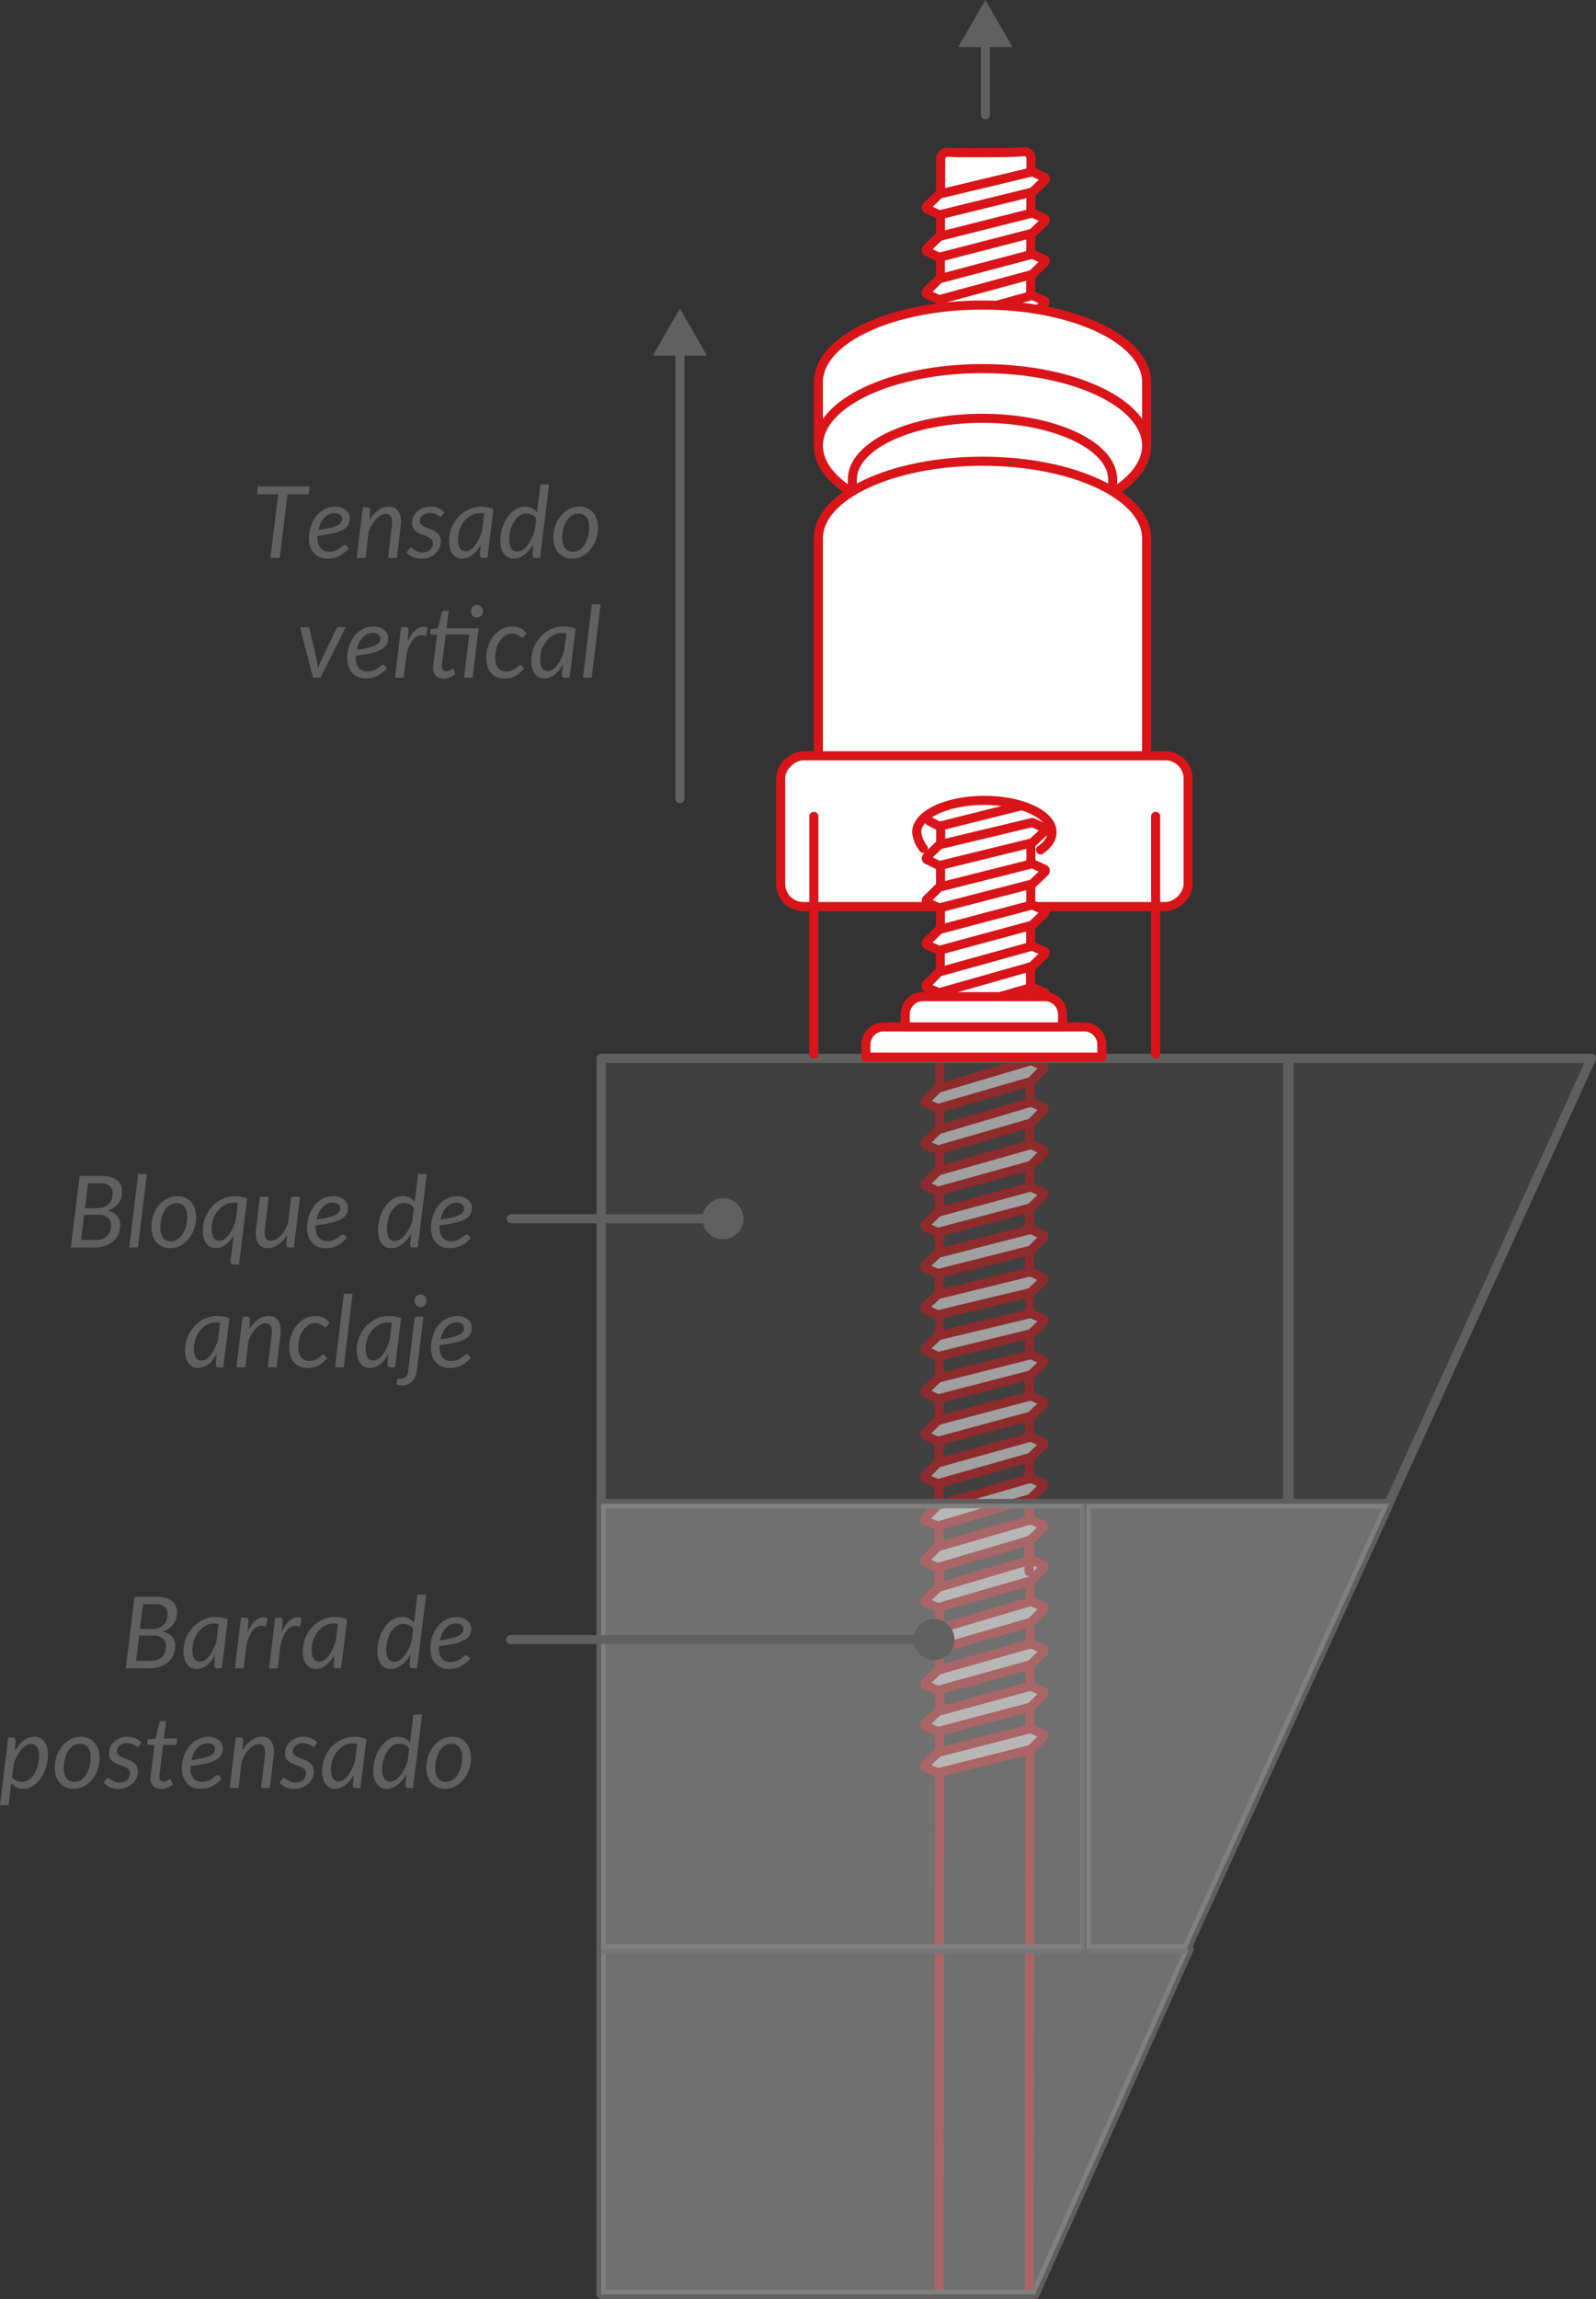 <svg xmlns="http://www.w3.org/2000/svg" viewBox="0 0 527.698 759.916"><rect x="0" y="0" width="527.698" height="759.916" fill="#333333" stroke="none"/><defs><style>.a,.d{fill:#606060;}.a,.e,.g{stroke:#606060;}.a,.c,.e,.f,.g{stroke-linecap:round;stroke-linejoin:round;stroke-width:3px;}.a,.g{opacity:0.3;}.b{opacity:0.5;}.c,.g{fill:#fff;}.c,.f{stroke:#d91519;}.e,.f{fill:none;}</style></defs><title>tensado1</title><rect class="a" x="198.759" y="349.816" width="227.439" height="147.19"/><g class="b"><line class="c" x1="340.569" y1="511.457" x2="340.339" y2="758.416"/><line class="c" x1="310.489" y1="758.416" x2="310.718" y2="514.323"/><path class="c" d="M310.649,538.352l30.357-8.996a.552.552,0,0,1,.376.011l3.86,1.672c.35.152.348.675-.002,1.033l-3.873,3.939a.885.885,0,0,1-.376.231l-30.354,8.806a.566.566,0,0,1-.378-.01l-3.861-1.62c-.349-.145-.345-.65.007-.998l3.872-3.839A.904.904,0,0,1,310.649,538.352Z" transform="translate(-0.28)"/><path class="c" d="M310.649,524.631l30.357-8.996a.552.552,0,0,1,.376.011l3.86,1.672c.35.152.348.675-.002,1.033L341.366,522.29a.885.885,0,0,1-.376.231l-30.354,8.806a.566.566,0,0,1-.378-.01l-3.861-1.62c-.349-.145-.345-.65.007-.998l3.872-3.839A.904.904,0,0,1,310.649,524.631Z" transform="translate(-0.28)"/><path class="c" d="M310.616,551.979l30.357-8.61a.552.552,0,0,1,.376.015l3.86,1.721c.35.157.348.68-.002,1.033l-3.873,3.89a.869.869,0,0,1-.376.226l-30.354,8.42a.567.567,0,0,1-.378-.015l-3.861-1.669c-.349-.15-.345-.654.007-.998l3.871-3.79A.889.889,0,0,1,310.616,551.979Z" transform="translate(-0.28)"/><path class="c" d="M310.584,565.604l30.357-8.224a.554.554,0,0,1,.376.02l3.86,1.77c.35.161.348.684-.002,1.033l-3.873,3.84a.855.855,0,0,1-.376.222l-30.354,8.034a.568.568,0,0,1-.378-.02l-3.861-1.718c-.349-.154-.345-.659.007-.998l3.871-3.74A.876.876,0,0,1,310.584,565.604Z" transform="translate(-0.28)"/><path class="c" d="M310.551,579.229l30.357-7.838a.555.555,0,0,1,.376.025l3.86,1.819c.35.166.348.689-.002,1.033l-3.873,3.791a.842.842,0,0,1-.376.217l-30.354,7.648a.569.569,0,0,1-.378-.025l-3.861-1.767c-.349-.159-.345-.663.007-.998l3.871-3.691A.862.862,0,0,1,310.551,579.229Z" transform="translate(-0.28)"/><line class="c" x1="310.381" y1="522.268" x2="310.61" y2="438.694"/><line class="c" x1="340.461" y1="432.457" x2="340.232" y2="519.402"/><path class="c" d="M340.861,495.373l-30.357,8.996a.552.552,0,0,1-.376-.011l-3.86-1.672c-.35-.152-.348-.675.002-1.033l3.873-3.939a.884.884,0,0,1,.376-.231l30.354-8.806a.566.566,0,0,1,.378.01l3.861,1.62c.349.145.345.65-.007.998l-3.871,3.839A.905.905,0,0,1,340.861,495.373Z" transform="translate(-0.28)"/><path class="c" d="M340.861,509.094l-30.357,8.996a.552.552,0,0,1-.376-.011l-3.86-1.672c-.35-.152-.348-.675.002-1.033l3.873-3.939a.884.884,0,0,1,.376-.231l30.354-8.806a.566.566,0,0,1,.378.01l3.861,1.62c.349.145.345.65-.007.998l-3.871,3.839A.904.904,0,0,1,340.861,509.094Z" transform="translate(-0.28)"/><path class="c" d="M340.894,481.747l-30.357,8.61a.552.552,0,0,1-.376-.015l-3.86-1.721c-.35-.157-.348-.68.002-1.033l3.873-3.89a.87.87,0,0,1,.376-.226l30.354-8.42a.567.567,0,0,1,.378.015l3.861,1.669c.349.15.345.654-.007.998l-3.871,3.79A.89.89,0,0,1,340.894,481.747Z" transform="translate(-0.28)"/><path class="c" d="M340.926,468.121l-30.357,8.224a.554.554,0,0,1-.376-.02l-3.86-1.77c-.35-.161-.348-.684.002-1.033l3.873-3.84a.855.855,0,0,1,.376-.222l30.354-8.034a.568.568,0,0,1,.378.02l3.861,1.718c.349.154.345.659-.007.998l-3.871,3.74A.877.877,0,0,1,340.926,468.121Z" transform="translate(-0.28)"/><path class="c" d="M340.959,454.497l-30.357,7.838a.555.555,0,0,1-.376-.025l-3.86-1.819c-.35-.166-.348-.689.002-1.033l3.873-3.791a.841.841,0,0,1,.376-.217l30.354-7.648a.569.569,0,0,1,.378.025l3.861,1.767c.349.159.345.663-.007.998l-3.871,3.691A.864.864,0,0,1,340.959,454.497Z" transform="translate(-0.28)"/><path class="c" d="M340.991,440.873l-30.357,7.452a.557.557,0,0,1-.376-.03l-3.86-1.868c-.35-.17-.348-.693.002-1.033l3.873-3.742a.827.827,0,0,1,.376-.212l30.354-7.262a.572.572,0,0,1,.378.029l3.861,1.816c.349.163.345.667-.007.998l-3.872,3.642A.848.848,0,0,1,340.991,440.873Z" transform="translate(-0.28)"/><line class="c" x1="340.569" y1="346.457" x2="340.339" y2="430.031"/><line class="c" x1="310.489" y1="436.268" x2="310.718" y2="349.323"/><path class="c" d="M310.649,373.353l30.357-8.996a.552.552,0,0,1,.376.011l3.86,1.672c.35.152.348.675-.002,1.033l-3.873,3.939a.885.885,0,0,1-.376.231l-30.354,8.806a.566.566,0,0,1-.378-.01l-3.861-1.62c-.349-.145-.345-.65.007-.998l3.872-3.839A.904.904,0,0,1,310.649,373.353Z" transform="translate(-0.28)"/><path class="c" d="M310.649,359.631l30.357-8.996a.552.552,0,0,1,.376.011l3.86,1.672c.35.152.348.675-.002,1.033L341.366,357.29a.885.885,0,0,1-.376.231l-30.354,8.806a.566.566,0,0,1-.378-.01l-3.861-1.62c-.349-.145-.345-.65.007-.998l3.872-3.839A.904.904,0,0,1,310.649,359.631Z" transform="translate(-0.28)"/><path class="c" d="M310.616,386.979l30.357-8.61a.552.552,0,0,1,.376.015l3.86,1.721c.35.157.348.68-.002,1.033l-3.873,3.89a.869.869,0,0,1-.376.226l-30.354,8.42a.567.567,0,0,1-.378-.015l-3.861-1.669c-.349-.15-.345-.654.007-.998l3.871-3.79A.889.889,0,0,1,310.616,386.979Z" transform="translate(-0.28)"/><path class="c" d="M310.584,400.604l30.357-8.224a.554.554,0,0,1,.376.02l3.86,1.77c.35.161.348.684-.002,1.033l-3.873,3.84a.855.855,0,0,1-.376.222l-30.354,8.034a.568.568,0,0,1-.378-.02l-3.861-1.718c-.349-.154-.345-.659.007-.998l3.871-3.74A.876.876,0,0,1,310.584,400.604Z" transform="translate(-0.28)"/><path class="c" d="M310.551,414.229l30.357-7.838a.555.555,0,0,1,.376.025l3.86,1.819c.35.166.348.689-.002,1.033l-3.873,3.791a.842.842,0,0,1-.376.217l-30.354,7.648a.569.569,0,0,1-.378-.025l-3.861-1.767c-.349-.159-.345-.663.007-.998l3.871-3.691A.862.862,0,0,1,310.551,414.229Z" transform="translate(-0.28)"/><path class="c" d="M310.519,427.852l30.357-7.452a.557.557,0,0,1,.376.03l3.86,1.868c.35.17.348.693-.002,1.033l-3.873,3.742a.827.827,0,0,1-.376.212l-30.354,7.262a.572.572,0,0,1-.378-.03L306.266,432.7c-.349-.163-.345-.667.007-.998l3.871-3.642A.848.848,0,0,1,310.519,427.852Z" transform="translate(-0.28)"/></g><path class="d" d="M51.793,527.773a11.855,11.855,0,0,1,3.16.371,6.105,6.105,0,0,1,2.187,1.057,4.182,4.182,0,0,1,1.271,1.666,5.604,5.604,0,0,1,.412,2.187,6.595,6.595,0,0,1-.306,2.005,5.944,5.944,0,0,1-.907,1.773,6.322,6.322,0,0,1-1.518,1.436,7.917,7.917,0,0,1-2.137,1.007,5.876,5.876,0,0,1,3.192,1.666,4.401,4.401,0,0,1,1.064,3.053,7.493,7.493,0,0,1-.586,2.994,6.641,6.641,0,0,1-1.691,2.352,7.729,7.729,0,0,1-2.697,1.534,11.047,11.047,0,0,1-3.589.545H41.877l2.904-23.645Zm-1.897,21.202a7.01,7.01,0,0,0,2.311-.346,4.342,4.342,0,0,0,1.642-.99,4.127,4.127,0,0,0,.981-1.551,5.969,5.969,0,0,0,.33-2.047,3.178,3.178,0,0,0-1.048-2.499,4.691,4.691,0,0,0-3.192-.933H46.282l-1.023,8.365Zm-2.326-18.776-1.007,8.233H50.374a6.974,6.974,0,0,0,2.335-.354,4.652,4.652,0,0,0,1.667-.99,3.998,3.998,0,0,0,.998-1.526,5.616,5.616,0,0,0,.33-1.964,3.124,3.124,0,0,0-1.023-2.549,4.9,4.9,0,0,0-3.168-.85Z" transform="translate(-0.28)"/><path class="d" d="M71.428,547.012a14.297,14.297,0,0,1-1.279,1.914,8.855,8.855,0,0,1-1.452,1.46,6.33,6.33,0,0,1-1.616.933,4.822,4.822,0,0,1-1.758.33,4.097,4.097,0,0,1-1.798-.389,3.741,3.741,0,0,1-1.378-1.138,5.544,5.544,0,0,1-.883-1.849,9.172,9.172,0,0,1-.314-2.516,11.352,11.352,0,0,1,.371-2.897,11.78,11.78,0,0,1,2.697-4.966,11.069,11.069,0,0,1,2.137-1.815,10.136,10.136,0,0,1,2.533-1.188,9.471,9.471,0,0,1,2.838-.421,12.405,12.405,0,0,1,2.087.173,8.69,8.69,0,0,1,2.005.603l-1.996,16.17H72.103a.892.892,0,0,1-.783-.297,1.242,1.242,0,0,1-.206-.727ZM72.55,536.749a4.771,4.771,0,0,0-.718-.106q-.356-.025-.701-.025a5.766,5.766,0,0,0-1.914.322,6.768,6.768,0,0,0-1.732.899,7.689,7.689,0,0,0-1.469,1.377,9.021,9.021,0,0,0-1.131,1.758,9.953,9.953,0,0,0-.733,2.037,9.284,9.284,0,0,0-.265,2.22q0,3.977,2.541,3.977a2.881,2.881,0,0,0,1.584-.503A6.122,6.122,0,0,0,69.488,547.3a11.786,11.786,0,0,0,1.296-2.128,19.97,19.97,0,0,0,1.056-2.698Z" transform="translate(-0.28)"/><path class="d" d="M82.152,539.356a14.236,14.236,0,0,1,1.428-2.434,7.128,7.128,0,0,1,1.608-1.617,3.973,3.973,0,0,1,1.732-.709,3.367,3.367,0,0,1,1.815.272L88.208,537.69a3.374,3.374,0,0,0-3.786.627q-1.642,1.484-2.665,5.362l-.924,7.738H77.962l2.013-16.732h1.452a.883.883,0,0,1,1.007.99Z" transform="translate(-0.28)"/><path class="d" d="M93.438,539.356a14.229,14.229,0,0,1,1.428-2.434,7.132,7.132,0,0,1,1.608-1.617,3.974,3.974,0,0,1,1.732-.709,3.367,3.367,0,0,1,1.815.272l-.528,2.822a3.374,3.374,0,0,0-3.786.627q-1.642,1.484-2.665,5.362l-.924,7.738H89.247L91.26,534.686h1.452a.883.883,0,0,1,1.007.99Z" transform="translate(-0.28)"/><path class="d" d="M110.862,547.012a14.316,14.316,0,0,1-1.279,1.914,8.855,8.855,0,0,1-1.452,1.46,6.329,6.329,0,0,1-1.616.933,4.822,4.822,0,0,1-1.758.33,4.097,4.097,0,0,1-1.798-.389,3.74,3.74,0,0,1-1.378-1.138,5.544,5.544,0,0,1-.883-1.849,9.176,9.176,0,0,1-.313-2.516,11.352,11.352,0,0,1,.371-2.897,11.778,11.778,0,0,1,2.697-4.966,11.075,11.075,0,0,1,2.137-1.815,10.139,10.139,0,0,1,2.533-1.188,9.472,9.472,0,0,1,2.838-.421,12.405,12.405,0,0,1,2.087.173,8.688,8.688,0,0,1,2.005.603l-1.996,16.17h-1.518a.892.892,0,0,1-.783-.297,1.242,1.242,0,0,1-.206-.727Zm1.122-10.264a4.773,4.773,0,0,0-.718-.106q-.356-.025-.701-.025a5.765,5.765,0,0,0-1.914.322,6.769,6.769,0,0,0-1.732.899,7.688,7.688,0,0,0-1.469,1.377,9.026,9.026,0,0,0-1.131,1.758,9.964,9.964,0,0,0-.733,2.037,9.289,9.289,0,0,0-.265,2.22q0,3.977,2.541,3.977a2.881,2.881,0,0,0,1.584-.503,6.122,6.122,0,0,0,1.477-1.403,11.791,11.791,0,0,0,1.296-2.128,19.97,19.97,0,0,0,1.056-2.698Z" transform="translate(-0.28)"/><path class="d" d="M141.172,527.113l-2.987,24.305H136.65a.869.869,0,0,1-.775-.297,1.283,1.283,0,0,1-.198-.727l.313-3.514a13.196,13.196,0,0,1-1.369,1.963,10.209,10.209,0,0,1-1.56,1.502,6.765,6.765,0,0,1-1.699.965,4.97,4.97,0,0,1-1.79.339,3.95,3.95,0,0,1-3.333-1.56,7.376,7.376,0,0,1-1.188-4.529,13.264,13.264,0,0,1,.281-2.706,14.007,14.007,0,0,1,.8-2.591,12.772,12.772,0,0,1,1.254-2.302,9.537,9.537,0,0,1,1.642-1.84,7.564,7.564,0,0,1,1.955-1.221,5.576,5.576,0,0,1,2.203-.445,5.14,5.14,0,0,1,2.252.486,4.88,4.88,0,0,1,1.725,1.378l1.139-9.207Zm-4.257,11.236a3.398,3.398,0,0,0-1.51-1.245,4.773,4.773,0,0,0-1.791-.355,3.817,3.817,0,0,0-2.343.776,6.815,6.815,0,0,0-1.774,2.004,10.491,10.491,0,0,0-1.131,2.748,11.806,11.806,0,0,0-.396,2.986,5.314,5.314,0,0,0,.701,2.994,2.278,2.278,0,0,0,2.005,1.031,3.059,3.059,0,0,0,1.601-.494,6.628,6.628,0,0,0,1.559-1.378,12.122,12.122,0,0,0,1.403-2.088,16.595,16.595,0,0,0,1.13-2.64Z" transform="translate(-0.28)"/><path class="d" d="M155.725,548.332a14.701,14.701,0,0,1-1.65,1.494,10.069,10.069,0,0,1-1.642,1.031,7.241,7.241,0,0,1-1.749.602,9.682,9.682,0,0,1-1.972.19,6.602,6.602,0,0,1-2.574-.478,5.334,5.334,0,0,1-1.93-1.361,6.126,6.126,0,0,1-1.222-2.137,8.631,8.631,0,0,1-.429-2.806,12.277,12.277,0,0,1,.273-2.565,11.982,11.982,0,0,1,.792-2.434,10.999,10.999,0,0,1,1.27-2.146,8.532,8.532,0,0,1,1.716-1.707,8.06,8.06,0,0,1,2.129-1.131,7.438,7.438,0,0,1,2.499-.412,5.989,5.989,0,0,1,2.194.363,4.659,4.659,0,0,1,1.518.924,3.701,3.701,0,0,1,.883,1.237,3.281,3.281,0,0,1,.288,1.287,4.527,4.527,0,0,1-.445,2.005,4.162,4.162,0,0,1-1.633,1.649,12.186,12.186,0,0,1-3.268,1.279,36.072,36.072,0,0,1-5.346.874q0,.182-.009.354c-.005.116-.008.234-.008.355a5.162,5.162,0,0,0,.965,3.374,3.568,3.568,0,0,0,2.913,1.163,5.468,5.468,0,0,0,1.41-.165,5.903,5.903,0,0,0,1.105-.404,4.967,4.967,0,0,0,.858-.527q.37-.289.677-.528a6.735,6.735,0,0,1,.568-.404.987.987,0,0,1,.528-.165.737.737,0,0,1,.561.28Zm-4.653-11.748a4.288,4.288,0,0,0-1.914.43,5.092,5.092,0,0,0-1.551,1.18,7.216,7.216,0,0,0-1.155,1.766,10.561,10.561,0,0,0-.742,2.186,31.64,31.64,0,0,0,4.075-.718,10.111,10.111,0,0,0,2.36-.874,2.275,2.275,0,0,0,1.353-2.153,1.648,1.648,0,0,0-.553-1.204,2.295,2.295,0,0,0-.751-.438A3.211,3.211,0,0,0,151.071,536.583Z" transform="translate(-0.28)"/><path class="d" d="M5.164,578.84a13.5,13.5,0,0,1,1.37-1.972,9.827,9.827,0,0,1,1.567-1.51,6.904,6.904,0,0,1,1.708-.966,5.025,5.025,0,0,1,1.807-.338A3.933,3.933,0,0,1,14.94,575.606a7.403,7.403,0,0,1,1.18,4.538,13.253,13.253,0,0,1-.28,2.705,13.828,13.828,0,0,1-.8,2.583,12.811,12.811,0,0,1-1.254,2.293,9.87,9.87,0,0,1-1.634,1.849,7.264,7.264,0,0,1-1.955,1.228,5.636,5.636,0,0,1-2.211.446,5.091,5.091,0,0,1-2.244-.487,4.88,4.88,0,0,1-1.716-1.378l-.892,7.293H.28l2.723-22.391H4.455a.875.875,0,0,1,.99.99Zm-.891,8.514A3.554,3.554,0,0,0,5.775,588.6a4.526,4.526,0,0,0,1.781.371,3.697,3.697,0,0,0,1.617-.363,5.087,5.087,0,0,0,1.386-.981,7.187,7.187,0,0,0,1.122-1.452,10.156,10.156,0,0,0,.834-1.782,12.367,12.367,0,0,0,.52-1.963,11.363,11.363,0,0,0,.182-2.005,5.229,5.229,0,0,0-.71-2.986,2.289,2.289,0,0,0-1.996-1.023,3.088,3.088,0,0,0-1.601.486,6.539,6.539,0,0,0-1.56,1.361,11.833,11.833,0,0,0-1.402,2.079,16.473,16.473,0,0,0-1.13,2.641Z" transform="translate(-0.28)"/><path class="d" d="M24.635,591.249a6.514,6.514,0,0,1-2.509-.471,5.507,5.507,0,0,1-1.963-1.361,6.268,6.268,0,0,1-1.287-2.178,8.651,8.651,0,0,1-.462-2.938,11.824,11.824,0,0,1,.66-3.977,10.607,10.607,0,0,1,1.815-3.259,8.71,8.71,0,0,1,2.715-2.202,7.184,7.184,0,0,1,3.357-.809,6.506,6.506,0,0,1,2.508.47,5.523,5.523,0,0,1,1.964,1.361,6.304,6.304,0,0,1,1.287,2.179,8.615,8.615,0,0,1,.462,2.92,11.789,11.789,0,0,1-.66,3.96,10.816,10.816,0,0,1-1.807,3.268A8.63,8.63,0,0,1,28,590.431,7.173,7.173,0,0,1,24.635,591.249Zm.28-2.294a3.832,3.832,0,0,0,2.187-.66,5.918,5.918,0,0,0,1.683-1.757,8.907,8.907,0,0,0,1.081-2.533,11.701,11.701,0,0,0,.379-3.003,5.546,5.546,0,0,0-.915-3.473,3.151,3.151,0,0,0-2.632-1.164,3.894,3.894,0,0,0-2.203.652,5.774,5.774,0,0,0-1.675,1.74,8.92,8.92,0,0,0-1.072,2.524,11.703,11.703,0,0,0-.38,3.003,5.655,5.655,0,0,0,.908,3.49A3.128,3.128,0,0,0,24.915,588.955Z" transform="translate(-0.28)"/><path class="d" d="M46.315,576.976a1.058,1.058,0,0,1-.264.288.572.572,0,0,1-.33.091.926.926,0,0,1-.504-.182c-.181-.121-.401-.256-.659-.404a5.434,5.434,0,0,0-.949-.412,4.265,4.265,0,0,0-1.353-.189,4.206,4.206,0,0,0-1.353.206,3.242,3.242,0,0,0-1.048.569,2.592,2.592,0,0,0-.677.85,2.31,2.31,0,0,0-.239,1.031,1.586,1.586,0,0,0,.512,1.237,4.707,4.707,0,0,0,1.287.801q.775.338,1.667.651a8.565,8.565,0,0,1,1.666.792,4.267,4.267,0,0,1,1.287,1.221,3.338,3.338,0,0,1,.512,1.931,5.562,5.562,0,0,1-1.758,4.067,6.415,6.415,0,0,1-2.046,1.278,7.157,7.157,0,0,1-2.681.479,6.659,6.659,0,0,1-2.83-.569,5.885,5.885,0,0,1-2.005-1.46l.727-1.122a1.238,1.238,0,0,1,.321-.33.804.804,0,0,1,.982.116c.176.153.397.327.66.52a4.07,4.07,0,0,0,2.524.751,4.095,4.095,0,0,0,1.461-.248,3.443,3.443,0,0,0,1.105-.66,2.788,2.788,0,0,0,.692-.965,2.942,2.942,0,0,0,.239-1.18,1.775,1.775,0,0,0-.512-1.337,4.19,4.19,0,0,0-1.286-.825q-.776-.33-1.667-.618a8.417,8.417,0,0,1-1.666-.743,4.048,4.048,0,0,1-1.287-1.18,3.279,3.279,0,0,1-.512-1.93,5.111,5.111,0,0,1,.421-2.038,5.269,5.269,0,0,1,1.213-1.741,5.912,5.912,0,0,1,1.922-1.212,6.784,6.784,0,0,1,2.549-.454,6.546,6.546,0,0,1,2.648.503,6.117,6.117,0,0,1,1.972,1.361Z" transform="translate(-0.28)"/><path class="d" d="M50.06,587.866V587.61c0-.104.008-.256.025-.454s.044-.456.082-.775.091-.736.157-1.254l1.022-8.365H49.482a.471.471,0,0,1-.371-.157.614.614,0,0,1-.107-.486l.132-1.172,2.574-.347,1.254-5.164a.928.928,0,0,1,.256-.404.627.627,0,0,1,.438-.156h1.534l-.709,5.758h4.389l-.247,2.129H54.218l-1.006,8.217q-.083.677-.132,1.089t-.075.66c-.016.165-.027.28-.032.347s-.009.115-.009.148a1.718,1.718,0,0,0,.397,1.246,1.409,1.409,0,0,0,1.056.404,2.149,2.149,0,0,0,.768-.124,3.773,3.773,0,0,0,.569-.272,4.721,4.721,0,0,0,.412-.273.506.506,0,0,1,.28-.123.325.325,0,0,1,.223.065.618.618,0,0,1,.141.215l.627,1.402a6.178,6.178,0,0,1-1.84,1.113,5.636,5.636,0,0,1-2.07.404,3.493,3.493,0,0,1-2.517-.874A3.448,3.448,0,0,1,50.06,587.866Z" transform="translate(-0.28)"/><path class="d" d="M73.589,587.931a14.727,14.727,0,0,1-1.65,1.494,10.071,10.071,0,0,1-1.642,1.031,7.238,7.238,0,0,1-1.749.602,9.675,9.675,0,0,1-1.972.19,6.601,6.601,0,0,1-2.574-.478,5.333,5.333,0,0,1-1.93-1.361,6.123,6.123,0,0,1-1.222-2.137,8.631,8.631,0,0,1-.429-2.806,12.284,12.284,0,0,1,.272-2.565,11.989,11.989,0,0,1,.792-2.434,11.004,11.004,0,0,1,1.27-2.146,8.532,8.532,0,0,1,1.716-1.707,8.059,8.059,0,0,1,2.129-1.131,7.438,7.438,0,0,1,2.499-.412,5.987,5.987,0,0,1,2.194.363,4.658,4.658,0,0,1,1.519.924,3.701,3.701,0,0,1,.883,1.237,3.281,3.281,0,0,1,.288,1.287,4.528,4.528,0,0,1-.445,2.005,4.163,4.163,0,0,1-1.633,1.649,12.187,12.187,0,0,1-3.268,1.279,36.074,36.074,0,0,1-5.346.874q0,.182-.009.354c-.005.116-.008.234-.008.355a5.162,5.162,0,0,0,.965,3.374,3.568,3.568,0,0,0,2.913,1.163,5.469,5.469,0,0,0,1.41-.165,5.909,5.909,0,0,0,1.105-.404,4.969,4.969,0,0,0,.858-.527q.371-.289.677-.528a6.751,6.751,0,0,1,.568-.404.987.987,0,0,1,.528-.165.737.737,0,0,1,.561.28Zm-4.653-11.748a4.288,4.288,0,0,0-1.914.43,5.092,5.092,0,0,0-1.551,1.18,7.219,7.219,0,0,0-1.155,1.766,10.566,10.566,0,0,0-.742,2.186,31.648,31.648,0,0,0,4.075-.718,10.117,10.117,0,0,0,2.36-.874,2.275,2.275,0,0,0,1.353-2.153,1.647,1.647,0,0,0-.553-1.204,2.298,2.298,0,0,0-.751-.438A3.21,3.21,0,0,0,68.936,576.183Z" transform="translate(-0.28)"/><path class="d" d="M80.436,578.527a10.417,10.417,0,0,1,3.02-3.342,6.144,6.144,0,0,1,3.465-1.13,3.934,3.934,0,0,1,1.857.421,3.367,3.367,0,0,1,1.304,1.23,5.227,5.227,0,0,1,.684,1.987,9.907,9.907,0,0,1,0,2.682l-1.254,10.643h-2.92l1.254-10.643a5.401,5.401,0,0,0-.248-2.929,1.794,1.794,0,0,0-1.766-.948,3.441,3.441,0,0,0-1.608.429,6.177,6.177,0,0,0-1.576,1.221,10.144,10.144,0,0,0-1.41,1.906,13.405,13.405,0,0,0-1.114,2.482l-.957,8.482H76.228l2.013-16.732h1.452a.875.875,0,0,1,.99.99Z" transform="translate(-0.28)"/><path class="d" d="M104.493,576.976a1.056,1.056,0,0,1-.264.288.572.572,0,0,1-.33.091.926.926,0,0,1-.504-.182c-.181-.121-.401-.256-.659-.404a5.434,5.434,0,0,0-.949-.412,4.264,4.264,0,0,0-1.353-.189,4.206,4.206,0,0,0-1.353.206,3.242,3.242,0,0,0-1.048.569,2.592,2.592,0,0,0-.677.85,2.311,2.311,0,0,0-.239,1.031,1.586,1.586,0,0,0,.512,1.237,4.707,4.707,0,0,0,1.287.801q.775.338,1.667.651a8.562,8.562,0,0,1,1.666.792,4.267,4.267,0,0,1,1.287,1.221,3.337,3.337,0,0,1,.512,1.931,5.562,5.562,0,0,1-1.758,4.067,6.415,6.415,0,0,1-2.046,1.278,7.157,7.157,0,0,1-2.681.479,6.659,6.659,0,0,1-2.83-.569,5.886,5.886,0,0,1-2.005-1.46l.727-1.122a1.235,1.235,0,0,1,.321-.33.804.804,0,0,1,.981.116c.176.153.397.327.66.52a4.07,4.07,0,0,0,2.524.751,4.094,4.094,0,0,0,1.461-.248,3.442,3.442,0,0,0,1.105-.66,2.79,2.79,0,0,0,.692-.965,2.942,2.942,0,0,0,.239-1.18,1.775,1.775,0,0,0-.512-1.337,4.189,4.189,0,0,0-1.286-.825q-.776-.33-1.667-.618a8.416,8.416,0,0,1-1.666-.743,4.047,4.047,0,0,1-1.287-1.18,3.279,3.279,0,0,1-.512-1.93,5.111,5.111,0,0,1,.421-2.038,5.269,5.269,0,0,1,1.213-1.741,5.913,5.913,0,0,1,1.922-1.212,6.784,6.784,0,0,1,2.549-.454,6.547,6.547,0,0,1,2.648.503,6.12,6.12,0,0,1,1.972,1.361Z" transform="translate(-0.28)"/><path class="d" d="M117.247,586.612a14.316,14.316,0,0,1-1.279,1.914,8.859,8.859,0,0,1-1.452,1.46,6.329,6.329,0,0,1-1.616.933,4.824,4.824,0,0,1-1.758.33,4.095,4.095,0,0,1-1.798-.389,3.74,3.74,0,0,1-1.378-1.138,5.543,5.543,0,0,1-.883-1.849,9.172,9.172,0,0,1-.314-2.516,11.357,11.357,0,0,1,.371-2.897,11.78,11.78,0,0,1,2.697-4.966,11.075,11.075,0,0,1,2.137-1.815,10.141,10.141,0,0,1,2.533-1.188,9.472,9.472,0,0,1,2.838-.421,12.405,12.405,0,0,1,2.087.173,8.689,8.689,0,0,1,2.005.603l-1.996,16.17h-1.518a.892.892,0,0,1-.783-.297,1.242,1.242,0,0,1-.206-.727Zm1.122-10.264a4.782,4.782,0,0,0-.718-.106q-.356-.025-.701-.025a5.766,5.766,0,0,0-1.914.322,6.768,6.768,0,0,0-1.732.899,7.689,7.689,0,0,0-1.469,1.377,9.022,9.022,0,0,0-1.131,1.758,9.955,9.955,0,0,0-.733,2.037,9.284,9.284,0,0,0-.265,2.22q0,3.977,2.541,3.977a2.881,2.881,0,0,0,1.584-.503,6.124,6.124,0,0,0,1.476-1.403,11.786,11.786,0,0,0,1.296-2.128,19.97,19.97,0,0,0,1.056-2.698Z" transform="translate(-0.28)"/><path class="d" d="M139.836,566.712l-2.987,24.305h-1.534a.869.869,0,0,1-.775-.297,1.282,1.282,0,0,1-.198-.727l.314-3.514a13.204,13.204,0,0,1-1.369,1.963,10.208,10.208,0,0,1-1.56,1.502,6.767,6.767,0,0,1-1.699.965,4.968,4.968,0,0,1-1.79.339,3.95,3.95,0,0,1-3.333-1.56,7.376,7.376,0,0,1-1.188-4.529,13.265,13.265,0,0,1,.281-2.706,13.992,13.992,0,0,1,.8-2.591,12.766,12.766,0,0,1,1.254-2.302,9.536,9.536,0,0,1,1.642-1.84,7.562,7.562,0,0,1,1.955-1.221,5.576,5.576,0,0,1,2.203-.445,5.14,5.14,0,0,1,2.252.486,4.881,4.881,0,0,1,1.725,1.378l1.139-9.207Zm-4.257,11.236a3.398,3.398,0,0,0-1.51-1.245,4.772,4.772,0,0,0-1.791-.355,3.817,3.817,0,0,0-2.343.776,6.816,6.816,0,0,0-1.773,2.004,10.491,10.491,0,0,0-1.131,2.748,11.806,11.806,0,0,0-.396,2.986,5.314,5.314,0,0,0,.701,2.994,2.278,2.278,0,0,0,2.005,1.031,3.059,3.059,0,0,0,1.601-.494,6.628,6.628,0,0,0,1.559-1.378,12.122,12.122,0,0,0,1.403-2.088,16.604,16.604,0,0,0,1.13-2.64Z" transform="translate(-0.28)"/><path class="d" d="M147.458,591.249a6.515,6.515,0,0,1-2.509-.471,5.507,5.507,0,0,1-1.963-1.361,6.268,6.268,0,0,1-1.287-2.178,8.651,8.651,0,0,1-.462-2.938,11.822,11.822,0,0,1,.66-3.977,10.606,10.606,0,0,1,1.814-3.259,8.709,8.709,0,0,1,2.715-2.202,7.183,7.183,0,0,1,3.357-.809,6.506,6.506,0,0,1,2.508.47,5.522,5.522,0,0,1,1.964,1.361,6.304,6.304,0,0,1,1.287,2.179,8.615,8.615,0,0,1,.462,2.92,11.787,11.787,0,0,1-.66,3.96,10.818,10.818,0,0,1-1.807,3.268,8.63,8.63,0,0,1-2.715,2.219A7.172,7.172,0,0,1,147.458,591.249Zm.28-2.294a3.832,3.832,0,0,0,2.187-.66,5.918,5.918,0,0,0,1.683-1.757,8.907,8.907,0,0,0,1.081-2.533,11.706,11.706,0,0,0,.379-3.003,5.546,5.546,0,0,0-.915-3.473,3.151,3.151,0,0,0-2.632-1.164,3.894,3.894,0,0,0-2.203.652,5.773,5.773,0,0,0-1.675,1.74,8.92,8.92,0,0,0-1.072,2.524,11.707,11.707,0,0,0-.38,3.003,5.656,5.656,0,0,0,.908,3.49A3.128,3.128,0,0,0,147.738,588.955Z" transform="translate(-0.28)"/><path class="d" d="M102.323,163.364H95.36l-2.607,21.054H89.685l2.573-21.054H85.263l.297-2.591h17.077Z" transform="translate(-0.28)"/><path class="d" d="M115.589,181.332a14.718,14.718,0,0,1-1.65,1.494,10.078,10.078,0,0,1-1.642,1.031,7.243,7.243,0,0,1-1.749.602,9.682,9.682,0,0,1-1.972.19,6.601,6.601,0,0,1-2.574-.478,5.333,5.333,0,0,1-1.93-1.361,6.123,6.123,0,0,1-1.222-2.137,8.631,8.631,0,0,1-.429-2.806,12.284,12.284,0,0,1,.272-2.565,11.989,11.989,0,0,1,.792-2.434,11.004,11.004,0,0,1,1.27-2.146,8.532,8.532,0,0,1,1.716-1.707,8.059,8.059,0,0,1,2.129-1.131,7.438,7.438,0,0,1,2.499-.412,5.989,5.989,0,0,1,2.194.363,4.66,4.66,0,0,1,1.519.924,3.701,3.701,0,0,1,.883,1.237,3.281,3.281,0,0,1,.288,1.287,4.528,4.528,0,0,1-.445,2.005,4.163,4.163,0,0,1-1.633,1.649,12.187,12.187,0,0,1-3.268,1.279,36.074,36.074,0,0,1-5.346.874q0,.182-.009.354c-.005.116-.008.234-.008.355a5.162,5.162,0,0,0,.965,3.374,3.568,3.568,0,0,0,2.913,1.163,5.469,5.469,0,0,0,1.41-.165,5.902,5.902,0,0,0,1.105-.404,4.963,4.963,0,0,0,.858-.527q.371-.289.677-.528a6.751,6.751,0,0,1,.568-.404.987.987,0,0,1,.528-.165.737.737,0,0,1,.561.28Zm-4.653-11.748a4.288,4.288,0,0,0-1.914.43,5.092,5.092,0,0,0-1.551,1.18,7.217,7.217,0,0,0-1.155,1.766,10.567,10.567,0,0,0-.742,2.186,31.633,31.633,0,0,0,4.075-.718,10.112,10.112,0,0,0,2.36-.874,2.274,2.274,0,0,0,1.353-2.153,1.647,1.647,0,0,0-.553-1.204,2.296,2.296,0,0,0-.751-.438A3.21,3.21,0,0,0,110.936,169.583Z" transform="translate(-0.28)"/><path class="d" d="M122.436,171.927a10.419,10.419,0,0,1,3.02-3.342,6.145,6.145,0,0,1,3.465-1.13,3.934,3.934,0,0,1,1.857.421,3.367,3.367,0,0,1,1.304,1.23,5.227,5.227,0,0,1,.684,1.987,9.907,9.907,0,0,1,0,2.682l-1.254,10.643h-2.92l1.254-10.643a5.401,5.401,0,0,0-.248-2.929,1.794,1.794,0,0,0-1.766-.948,3.441,3.441,0,0,0-1.608.429,6.174,6.174,0,0,0-1.576,1.221,10.141,10.141,0,0,0-1.41,1.906,13.405,13.405,0,0,0-1.114,2.482l-.957,8.482h-2.937l2.013-16.732h1.452a.875.875,0,0,1,.99.99Z" transform="translate(-0.28)"/><path class="d" d="M146.493,170.376a1.056,1.056,0,0,1-.264.288.572.572,0,0,1-.33.091.926.926,0,0,1-.504-.182c-.181-.121-.401-.256-.659-.404a5.434,5.434,0,0,0-.949-.412,4.261,4.261,0,0,0-1.353-.189,4.206,4.206,0,0,0-1.353.206,3.242,3.242,0,0,0-1.048.569,2.591,2.591,0,0,0-.677.85,2.311,2.311,0,0,0-.239,1.031,1.586,1.586,0,0,0,.512,1.237,4.707,4.707,0,0,0,1.287.801q.775.338,1.667.651a8.562,8.562,0,0,1,1.666.792,4.267,4.267,0,0,1,1.287,1.221,3.337,3.337,0,0,1,.512,1.931,5.562,5.562,0,0,1-1.758,4.067,6.415,6.415,0,0,1-2.046,1.278,7.157,7.157,0,0,1-2.681.479,6.659,6.659,0,0,1-2.83-.569,5.886,5.886,0,0,1-2.005-1.46l.727-1.122a1.235,1.235,0,0,1,.321-.33.804.804,0,0,1,.981.116c.176.153.397.327.66.519a4.069,4.069,0,0,0,2.524.751,4.094,4.094,0,0,0,1.461-.248,3.442,3.442,0,0,0,1.105-.66,2.791,2.791,0,0,0,.692-.965,2.942,2.942,0,0,0,.239-1.18,1.775,1.775,0,0,0-.512-1.337,4.189,4.189,0,0,0-1.286-.825q-.776-.33-1.667-.618a8.416,8.416,0,0,1-1.666-.743,4.048,4.048,0,0,1-1.287-1.18,3.279,3.279,0,0,1-.512-1.93,5.111,5.111,0,0,1,.421-2.038,5.269,5.269,0,0,1,1.213-1.741,5.913,5.913,0,0,1,1.922-1.212,6.784,6.784,0,0,1,2.549-.454,6.547,6.547,0,0,1,2.648.503,6.12,6.12,0,0,1,1.972,1.361Z" transform="translate(-0.28)"/><path class="d" d="M159.247,180.012a14.316,14.316,0,0,1-1.279,1.914,8.859,8.859,0,0,1-1.452,1.46,6.329,6.329,0,0,1-1.616.933,4.822,4.822,0,0,1-1.758.33,4.096,4.096,0,0,1-1.798-.389,3.741,3.741,0,0,1-1.378-1.138,5.544,5.544,0,0,1-.883-1.849,9.172,9.172,0,0,1-.314-2.516,11.357,11.357,0,0,1,.371-2.897,11.78,11.78,0,0,1,2.697-4.966,11.075,11.075,0,0,1,2.137-1.815,10.138,10.138,0,0,1,2.533-1.188,9.472,9.472,0,0,1,2.838-.421,12.405,12.405,0,0,1,2.087.173,8.689,8.689,0,0,1,2.005.603l-1.996,16.17h-1.518a.892.892,0,0,1-.783-.297,1.242,1.242,0,0,1-.206-.727Zm1.122-10.264a4.77,4.77,0,0,0-.718-.106q-.356-.025-.701-.025a5.766,5.766,0,0,0-1.914.322,6.768,6.768,0,0,0-1.732.899,7.685,7.685,0,0,0-1.469,1.377,9.021,9.021,0,0,0-1.131,1.758,9.959,9.959,0,0,0-.733,2.037,9.284,9.284,0,0,0-.265,2.22q0,3.977,2.541,3.977a2.881,2.881,0,0,0,1.584-.503,6.124,6.124,0,0,0,1.476-1.403,11.786,11.786,0,0,0,1.296-2.128,19.97,19.97,0,0,0,1.056-2.698Z" transform="translate(-0.28)"/><path class="d" d="M181.836,160.113l-2.987,24.305h-1.534a.869.869,0,0,1-.775-.297,1.282,1.282,0,0,1-.198-.727l.314-3.514a13.204,13.204,0,0,1-1.369,1.963,10.213,10.213,0,0,1-1.56,1.502,6.767,6.767,0,0,1-1.699.965,4.971,4.971,0,0,1-1.79.339,3.95,3.95,0,0,1-3.333-1.56,7.376,7.376,0,0,1-1.188-4.529,13.264,13.264,0,0,1,.281-2.706,13.992,13.992,0,0,1,.8-2.591,12.766,12.766,0,0,1,1.254-2.302,9.533,9.533,0,0,1,1.642-1.84,7.562,7.562,0,0,1,1.955-1.221,5.576,5.576,0,0,1,2.203-.445,5.14,5.14,0,0,1,2.252.486,4.881,4.881,0,0,1,1.725,1.378l1.139-9.207Zm-4.257,11.236a3.398,3.398,0,0,0-1.51-1.245,4.772,4.772,0,0,0-1.791-.355,3.817,3.817,0,0,0-2.343.776,6.816,6.816,0,0,0-1.773,2.004,10.491,10.491,0,0,0-1.131,2.748,11.806,11.806,0,0,0-.396,2.986,5.314,5.314,0,0,0,.701,2.994,2.278,2.278,0,0,0,2.005,1.031,3.059,3.059,0,0,0,1.601-.494,6.628,6.628,0,0,0,1.559-1.378,12.122,12.122,0,0,0,1.403-2.088,16.604,16.604,0,0,0,1.13-2.64Z" transform="translate(-0.28)"/><path class="d" d="M189.458,184.649a6.515,6.515,0,0,1-2.509-.471,5.51,5.51,0,0,1-1.963-1.361,6.269,6.269,0,0,1-1.287-2.178,8.651,8.651,0,0,1-.462-2.938,11.822,11.822,0,0,1,.66-3.977,10.606,10.606,0,0,1,1.814-3.259,8.709,8.709,0,0,1,2.715-2.202,7.183,7.183,0,0,1,3.357-.809,6.506,6.506,0,0,1,2.508.47,5.522,5.522,0,0,1,1.964,1.361,6.303,6.303,0,0,1,1.287,2.179,8.615,8.615,0,0,1,.462,2.92,11.787,11.787,0,0,1-.66,3.96,10.819,10.819,0,0,1-1.807,3.268,8.629,8.629,0,0,1-2.715,2.219A7.171,7.171,0,0,1,189.458,184.649Zm.28-2.294a3.832,3.832,0,0,0,2.187-.66,5.918,5.918,0,0,0,1.683-1.757,8.908,8.908,0,0,0,1.081-2.533,11.706,11.706,0,0,0,.379-3.003,5.546,5.546,0,0,0-.915-3.473,3.151,3.151,0,0,0-2.632-1.164,3.894,3.894,0,0,0-2.203.652,5.773,5.773,0,0,0-1.675,1.74,8.92,8.92,0,0,0-1.072,2.524,11.707,11.707,0,0,0-.38,3.003,5.656,5.656,0,0,0,.908,3.49A3.128,3.128,0,0,0,189.738,182.355Z" transform="translate(-0.28)"/><path class="d" d="M114.615,207.302l-8.382,16.715H103.791l-4.322-16.715h2.376a.749.749,0,0,1,.527.182.878.878,0,0,1,.265.43l2.475,10.758q.1.627.165,1.237t.115,1.237q.182-.609.397-1.221t.495-1.254l5.164-10.758a1.21,1.21,0,0,1,.363-.438.854.854,0,0,1,.528-.174Z" transform="translate(-0.28)"/><path class="d" d="M128.244,220.931a14.717,14.717,0,0,1-1.65,1.494,10.067,10.067,0,0,1-1.642,1.031,7.235,7.235,0,0,1-1.749.602,9.674,9.674,0,0,1-1.972.19,6.602,6.602,0,0,1-2.574-.478,5.334,5.334,0,0,1-1.93-1.361,6.124,6.124,0,0,1-1.222-2.137,8.628,8.628,0,0,1-.429-2.806,12.284,12.284,0,0,1,.273-2.565,11.989,11.989,0,0,1,.792-2.434,10.999,10.999,0,0,1,1.27-2.146,8.535,8.535,0,0,1,1.716-1.707,8.062,8.062,0,0,1,2.129-1.131,7.438,7.438,0,0,1,2.499-.412,5.987,5.987,0,0,1,2.194.363,4.658,4.658,0,0,1,1.519.924,3.701,3.701,0,0,1,.883,1.237,3.283,3.283,0,0,1,.288,1.287,4.527,4.527,0,0,1-.445,2.005,4.162,4.162,0,0,1-1.633,1.649,12.186,12.186,0,0,1-3.268,1.279,36.069,36.069,0,0,1-5.346.874q0,.182-.009.354c-.005.116-.008.234-.008.355a5.162,5.162,0,0,0,.965,3.374,3.568,3.568,0,0,0,2.913,1.163,5.468,5.468,0,0,0,1.41-.165,5.907,5.907,0,0,0,1.105-.404,4.973,4.973,0,0,0,.858-.527q.371-.289.677-.528a6.735,6.735,0,0,1,.568-.404.987.987,0,0,1,.528-.165.737.737,0,0,1,.562.28Zm-4.653-11.748a4.287,4.287,0,0,0-1.914.43,5.091,5.091,0,0,0-1.551,1.18,7.216,7.216,0,0,0-1.155,1.766,10.56,10.56,0,0,0-.742,2.186,31.648,31.648,0,0,0,4.075-.718,10.119,10.119,0,0,0,2.36-.874,2.275,2.275,0,0,0,1.353-2.153,1.647,1.647,0,0,0-.553-1.204,2.298,2.298,0,0,0-.751-.438A3.21,3.21,0,0,0,123.591,209.183Z" transform="translate(-0.28)"/><path class="d" d="M135.074,211.956a14.223,14.223,0,0,1,1.428-2.434,7.128,7.128,0,0,1,1.608-1.617,3.973,3.973,0,0,1,1.732-.709,3.367,3.367,0,0,1,1.815.272L141.13,210.29a3.374,3.374,0,0,0-3.786.627q-1.642,1.484-2.665,5.362l-.924,7.738h-2.871l2.013-16.732h1.452a.883.883,0,0,1,1.007.99Z" transform="translate(-0.28)"/><path class="d" d="M158.29,209.728l-1.749,14.289h-2.854l1.766-14.289h-7.805l-1.022,8.25q-.084.677-.132,1.089c-.033.275-.059.495-.074.66s-.028.28-.033.347-.009.115-.009.148a1.723,1.723,0,0,0,.396,1.246,1.431,1.431,0,0,0,1.072.404,2.16,2.16,0,0,0,.759-.124,3.301,3.301,0,0,0,.569-.272q.239-.148.404-.273a.518.518,0,0,1,.297-.123.299.299,0,0,1,.206.065.807.807,0,0,1,.157.215l.61,1.402a5.965,5.965,0,0,1-1.823,1.113,5.636,5.636,0,0,1-2.07.404,3.521,3.521,0,0,1-2.524-.874,3.429,3.429,0,0,1-.957-2.541c0-.066.002-.151.008-.256s.017-.256.033-.454.041-.456.074-.775.082-.736.148-1.254l1.039-8.399h-1.815a.508.508,0,0,1-.397-.165.593.593,0,0,1-.115-.478l.132-1.122,2.541-.33,1.254-5.197a.936.936,0,0,1,.256-.404.629.629,0,0,1,.438-.156h1.551l-.709,5.774h10.626Zm1.7-7.673a1.878,1.878,0,0,1-.174.801,2.306,2.306,0,0,1-.462.66,2.155,2.155,0,0,1-.66.453,1.86,1.86,0,0,1-.767.165,1.771,1.771,0,0,1-.743-.165,1.991,1.991,0,0,1-.635-.453,2.331,2.331,0,0,1-.438-.66,1.947,1.947,0,0,1-.165-.801,1.999,1.999,0,0,1,.165-.808,2.222,2.222,0,0,1,1.089-1.131,1.71,1.71,0,0,1,.742-.173,1.861,1.861,0,0,1,.767.165,2.051,2.051,0,0,1,.651.453,2.326,2.326,0,0,1,.454.677A1.987,1.987,0,0,1,159.99,202.055Z" transform="translate(-0.28)"/><path class="d" d="M173.602,221.014a15.091,15.091,0,0,1-1.634,1.567,7.905,7.905,0,0,1-1.551.998,6.23,6.23,0,0,1-1.608.519,10.153,10.153,0,0,1-1.791.149,6.259,6.259,0,0,1-2.566-.495,5.074,5.074,0,0,1-1.864-1.395,6.144,6.144,0,0,1-1.139-2.161,9.429,9.429,0,0,1-.388-2.78,12.009,12.009,0,0,1,.635-3.895,10.946,10.946,0,0,1,1.774-3.3,8.817,8.817,0,0,1,2.714-2.294,7.086,7.086,0,0,1,3.44-.857,5.977,5.977,0,0,1,2.788.586,5.817,5.817,0,0,1,1.964,1.707l-.924,1.105a1.016,1.016,0,0,1-.256.215.619.619,0,0,1-.321.083.67.67,0,0,1-.454-.207,5.911,5.911,0,0,0-.586-.462,4.188,4.188,0,0,0-.899-.462,3.884,3.884,0,0,0-1.378-.206,4.021,4.021,0,0,0-2.144.619,6.043,6.043,0,0,0-1.766,1.69,8.633,8.633,0,0,0-1.196,2.541,11.017,11.017,0,0,0-.438,3.151,6.925,6.925,0,0,0,.232,1.857,3.965,3.965,0,0,0,.693,1.419,3.179,3.179,0,0,0,1.13.908,3.564,3.564,0,0,0,1.56.321,4.599,4.599,0,0,0,1.855-.33,6.212,6.212,0,0,0,1.263-.718,11.023,11.023,0,0,0,.866-.718,1.046,1.046,0,0,1,.701-.33.735.735,0,0,1,.561.281Z" transform="translate(-0.28)"/><path class="d" d="M186.406,219.612a14.316,14.316,0,0,1-1.279,1.914,8.859,8.859,0,0,1-1.452,1.46,6.329,6.329,0,0,1-1.616.933,4.824,4.824,0,0,1-1.758.33,4.096,4.096,0,0,1-1.798-.389,3.74,3.74,0,0,1-1.378-1.138,5.543,5.543,0,0,1-.883-1.849,9.172,9.172,0,0,1-.314-2.516,11.353,11.353,0,0,1,.371-2.897,11.78,11.78,0,0,1,2.697-4.966,11.072,11.072,0,0,1,2.137-1.815,10.14,10.14,0,0,1,2.533-1.188,9.472,9.472,0,0,1,2.838-.421,12.405,12.405,0,0,1,2.087.173,8.689,8.689,0,0,1,2.005.603l-1.996,16.17H187.082a.892.892,0,0,1-.783-.297,1.242,1.242,0,0,1-.206-.727Zm1.122-10.264a4.784,4.784,0,0,0-.718-.106q-.356-.025-.701-.025a5.766,5.766,0,0,0-1.914.322,6.768,6.768,0,0,0-1.732.899,7.692,7.692,0,0,0-1.469,1.377,9.022,9.022,0,0,0-1.131,1.758,9.955,9.955,0,0,0-.733,2.037,9.284,9.284,0,0,0-.265,2.22q0,3.977,2.541,3.977a2.881,2.881,0,0,0,1.584-.503,6.122,6.122,0,0,0,1.477-1.403,11.786,11.786,0,0,0,1.296-2.128,19.983,19.983,0,0,0,1.056-2.698Z" transform="translate(-0.28)"/><path class="d" d="M193.022,224.017l2.954-24.305h2.888l-2.954,24.305Z" transform="translate(-0.28)"/><line class="e" x1="224.809" y1="263.916" x2="224.809" y2="114.916"/><polygon class="d" points="233.784 117.542 224.81 102 215.834 117.542 233.784 117.542"/><line class="e" x1="325.809" y1="37.916" x2="325.809" y2="12.916"/><polygon class="d" points="334.784 15.542 325.81 0 316.834 15.542 334.784 15.542"/><rect class="e" x="198.759" y="349.816" width="227.439" height="147.19"/><polygon class="e" points="459.198 497.006 425.759 497.006 425.759 349.816 526.198 349.816 459.198 497.006"/><polygon class="a" points="459.198 497.006 425.759 497.006 425.759 349.816 526.198 349.816 459.198 497.006"/><polygon class="e" points="342.198 758.386 198.759 758.386 198.759 644.196 393.198 644.196 342.198 758.386"/><rect class="e" x="198.759" y="497.006" width="160.081" height="147.19"/><polygon class="e" points="392.309 644.196 359.117 644.196 359.117 497.006 459.309 497.006 392.309 644.196"/><path class="c" d="M311.086,138.318l.23-85.789a2.224,2.224,0,0,1,2.392-2.213c2.882.219,7.919.146,12.539.146,4.583,0,9.579-.03,12.472-.324a2.224,2.224,0,0,1,2.448,2.22l-.229,89.703" transform="translate(-0.28)"/><path class="c" d="M341.286,118.03l-30.357,8.996a.552.552,0,0,1-.376-.011l-3.86-1.672c-.35-.152-.348-.675.002-1.033l3.873-3.939a.884.884,0,0,1,.376-.231l30.354-8.806a.567.567,0,0,1,.378.01l3.861,1.62c.349.145.345.65-.007.998l-3.871,3.839A.905.905,0,0,1,341.286,118.03Z" transform="translate(-0.28)"/><path class="c" d="M341.286,131.751l-30.357,8.996a.552.552,0,0,1-.376-.011l-3.86-1.672c-.35-.152-.348-.675.002-1.033l3.873-3.939a.884.884,0,0,1,.376-.231l30.354-8.806a.567.567,0,0,1,.378.01l3.861,1.62c.349.145.345.65-.007.998l-3.871,3.839A.905.905,0,0,1,341.286,131.751Z" transform="translate(-0.28)"/><path class="c" d="M341.318,104.404l-30.357,8.61a.553.553,0,0,1-.376-.015l-3.86-1.721c-.35-.157-.348-.68.002-1.033l3.873-3.89a.87.87,0,0,1,.376-.226l30.354-8.42a.568.568,0,0,1,.378.015l3.861,1.669c.349.15.345.654-.007.998l-3.871,3.79A.891.891,0,0,1,341.318,104.404Z" transform="translate(-0.28)"/><path class="c" d="M341.351,90.779l-30.357,8.224a.554.554,0,0,1-.376-.02l-3.86-1.77c-.35-.161-.348-.684.002-1.033l3.873-3.841a.856.856,0,0,1,.376-.222l30.354-8.034a.568.568,0,0,1,.378.02l3.861,1.718c.349.154.345.659-.007.998l-3.872,3.74A.875.875,0,0,1,341.351,90.779Z" transform="translate(-0.28)"/><path class="c" d="M341.384,77.154l-30.357,7.838a.556.556,0,0,1-.376-.025l-3.86-1.819c-.35-.166-.348-.688.002-1.033l3.873-3.791a.842.842,0,0,1,.376-.217l30.354-7.648a.57.57,0,0,1,.378.025l3.861,1.767c.349.159.345.663-.007.998l-3.872,3.691A.862.862,0,0,1,341.384,77.154Z" transform="translate(-0.28)"/><path class="c" d="M341.416,63.531,311.059,70.983a.557.557,0,0,1-.376-.03l-3.86-1.868c-.35-.17-.348-.693.002-1.033l3.873-3.742a.829.829,0,0,1,.376-.212l30.354-7.262a.571.571,0,0,1,.378.03l3.861,1.816c.349.163.345.668-.007.998L341.79,63.322A.849.849,0,0,1,341.416,63.531Z" transform="translate(-0.28)"/><path class="c" d="M379.392,148.223V126.292c0-14.066-24.293-25.469-54.261-25.469s-54.261,11.403-54.261,25.469V148.223" transform="translate(-0.28)"/><ellipse class="c" cx="324.851" cy="147.301" rx="54.261" ry="25.469"/><path class="c" d="M368.166,177.88V158.459c0-11.156-19.267-20.2-43.034-20.2s-43.034,9.044-43.034,20.2V177.88" transform="translate(-0.28)"/><ellipse class="c" cx="324.851" cy="177.917" rx="54.261" ry="25.469"/><polyline class="c" points="379.112 177.439 379.112 274.734 270.59 274.734 270.59 177.439"/><rect class="c" x="300.84" y="207.376" width="49.83" height="134.716" rx="7.5" transform="translate(600.208 -51.021) rotate(90)"/><path class="c" d="M305.589,280.416a10.196,10.196,0,0,1-2.205-5.361c0-5.8,10.016-10.501,22.371-10.501s22.371,4.701,22.371,10.501c0,2.169-1.401,4.185-3.802,5.858" transform="translate(-0.28)"/><polyline class="c" points="340.885 272.187 340.656 348.131 310.805 349.416 311.035 273.416"/><path class="c" d="M341.286,333.102l-30.357,8.996a.552.552,0,0,1-.376-.011l-3.86-1.672c-.35-.152-.348-.675.002-1.033l3.873-3.939a.883.883,0,0,1,.376-.231l30.354-8.806a.567.567,0,0,1,.378.01l3.861,1.62c.349.145.345.65-.007.998l-3.871,3.839A.906.906,0,0,1,341.286,333.102Z" transform="translate(-0.28)"/><path class="c" d="M341.286,338.823l-30.357,7.996a.552.552,0,0,1-.376-.011l-3.86-1.672c-.35-.152-.348-.675.002-1.033l3.873-2.939a.885.885,0,0,1,.376-.231l30.354-.806a.567.567,0,0,1,.378.01l3.861,1.62c.349.145.345.65-.007.998l-3.871,3.839C341.551,346.704,341.42,338.783,341.286,338.823Z" transform="translate(-0.28)"/><path class="c" d="M341.318,319.476l-30.357,8.61a.553.553,0,0,1-.376-.015l-3.86-1.721c-.35-.157-.348-.68.002-1.033l3.873-3.89a.87.87,0,0,1,.376-.226l30.354-8.42a.568.568,0,0,1,.378.015l3.861,1.669c.349.15.345.654-.007.998l-3.871,3.79A.891.891,0,0,1,341.318,319.476Z" transform="translate(-0.28)"/><path class="c" d="M341.351,305.851l-30.357,8.224a.554.554,0,0,1-.376-.02l-3.86-1.77c-.35-.161-.348-.684.002-1.033l3.873-3.84a.856.856,0,0,1,.376-.222l30.354-8.034a.568.568,0,0,1,.378.02l3.861,1.718c.349.154.345.659-.007.998l-3.872,3.74A.875.875,0,0,1,341.351,305.851Z" transform="translate(-0.28)"/><path class="c" d="M341.384,292.226l-30.357,7.838a.556.556,0,0,1-.376-.025l-3.86-1.819c-.35-.166-.348-.688.002-1.033l3.873-3.791a.842.842,0,0,1,.376-.217l30.354-7.648a.57.57,0,0,1,.378.025l3.861,1.767c.349.159.345.663-.007.998l-3.872,3.691A.862.862,0,0,1,341.384,292.226Z" transform="translate(-0.28)"/><path class="c" d="M341.416,278.602l-30.357,7.452a.557.557,0,0,1-.376-.03l-3.86-1.868c-.35-.17-.348-.693.002-1.033l3.873-3.742a.83.83,0,0,1,.376-.212l30.354-7.262a.571.571,0,0,1,.378.03l3.861,1.816c.349.163.345.667-.007.998l-3.871,3.642A.849.849,0,0,1,341.416,278.602Z" transform="translate(-0.28)"/><path class="f" d="M337.589,266.416l-26.53,6.638a.557.557,0,0,1-.376-.03l-3.094-1.609" transform="translate(-0.28)"/><line class="c" x1="382.101" y1="269.819" x2="382.101" y2="348.416"/><line class="c" x1="269.096" y1="269.819" x2="269.096" y2="348.416"/><path class="c" d="M292.142,339.416h66.333a5.833,5.833,0,0,1,5.833,5.833v4.167a0,0,0,0,1,0,0h-78a0,0,0,0,1,0,0V345.25A5.833,5.833,0,0,1,292.142,339.416Z"/><path class="c" d="M305.142,329.416h40.333a5.833,5.833,0,0,1,5.833,5.833v4.167a0,0,0,0,1,0,0h-52a0,0,0,0,1,0,0V335.25A5.833,5.833,0,0,1,305.142,329.416Z"/><polygon class="g" points="342.198 758.386 198.759 758.386 198.759 644.196 393.198 644.196 342.198 758.386"/><rect class="g" x="198.759" y="497.006" width="160.081" height="147.19"/><polygon class="g" points="392.309 644.196 359.117 644.196 359.117 497.006 459.309 497.006 392.309 644.196"/><line class="e" x1="168.809" y1="541.917" x2="308.809" y2="541.917"/><circle class="d" cx="308.809" cy="541.917" r="6.768"/><path class="d" d="M33.616,388.675a11.862,11.862,0,0,1,3.16.371,6.1,6.1,0,0,1,2.186,1.057,4.176,4.176,0,0,1,1.272,1.666,5.622,5.622,0,0,1,.412,2.187,6.567,6.567,0,0,1-.307,2.005,5.967,5.967,0,0,1-.906,1.774,6.356,6.356,0,0,1-1.518,1.435,7.947,7.947,0,0,1-2.137,1.007,5.876,5.876,0,0,1,3.191,1.666,4.395,4.395,0,0,1,1.065,3.053,7.492,7.492,0,0,1-.586,2.994,6.628,6.628,0,0,1-1.691,2.352,7.708,7.708,0,0,1-2.697,1.534,11.039,11.039,0,0,1-3.588.545H23.7l2.904-23.645Zm-1.898,21.202a7.005,7.005,0,0,0,2.311-.346,4.351,4.351,0,0,0,1.643-.99,4.124,4.124,0,0,0,.98-1.551,5.945,5.945,0,0,0,.33-2.047,3.181,3.181,0,0,0-1.047-2.499,4.695,4.695,0,0,0-3.193-.933H28.105l-1.023,8.365Zm-2.326-18.776-1.006,8.233h3.811a6.978,6.978,0,0,0,2.336-.354,4.645,4.645,0,0,0,1.666-.99,3.997,3.997,0,0,0,.998-1.526,5.597,5.597,0,0,0,.33-1.964,3.124,3.124,0,0,0-1.024-2.549,4.9,4.9,0,0,0-3.168-.85Z" transform="translate(-0.28)"/><path class="d" d="M43.003,412.32l2.955-24.305h2.887L45.892,412.32Z" transform="translate(-0.28)"/><path class="d" d="M56.567,412.551a6.518,6.518,0,0,1-2.51-.471,5.527,5.527,0,0,1-1.963-1.361,6.283,6.283,0,0,1-1.287-2.178,8.651,8.651,0,0,1-.461-2.938,11.8,11.8,0,0,1,.66-3.977,10.608,10.608,0,0,1,1.815-3.259,8.688,8.688,0,0,1,2.715-2.202,7.184,7.184,0,0,1,3.357-.809,6.515,6.515,0,0,1,2.508.47,5.527,5.527,0,0,1,1.963,1.361,6.289,6.289,0,0,1,1.287,2.179,8.589,8.589,0,0,1,.463,2.92,11.787,11.787,0,0,1-.66,3.96,10.861,10.861,0,0,1-1.807,3.268,8.642,8.642,0,0,1-2.715,2.219A7.176,7.176,0,0,1,56.567,412.551Zm.279-2.294a3.838,3.838,0,0,0,2.188-.66,5.904,5.904,0,0,0,1.682-1.757,8.882,8.882,0,0,0,1.082-2.533,11.75,11.75,0,0,0,.379-3.003,5.539,5.539,0,0,0-.916-3.473,3.151,3.151,0,0,0-2.631-1.164,3.894,3.894,0,0,0-2.203.652,5.788,5.788,0,0,0-1.676,1.74,8.972,8.972,0,0,0-1.072,2.524,11.75,11.75,0,0,0-.379,3.003,5.655,5.655,0,0,0,.908,3.49A3.126,3.126,0,0,0,56.847,410.257Z" transform="translate(-0.28)"/><path class="d" d="M77.587,408.293a12.459,12.459,0,0,1-1.246,1.758,9.124,9.124,0,0,1-1.402,1.345,5.848,5.848,0,0,1-1.541.857,4.844,4.844,0,0,1-1.684.298,4.103,4.103,0,0,1-1.799-.389,3.815,3.815,0,0,1-1.387-1.138,5.461,5.461,0,0,1-.891-1.849,9.175,9.175,0,0,1-.312-2.516,11.307,11.307,0,0,1,.371-2.896A11.797,11.797,0,0,1,68.751,401.1a11.618,11.618,0,0,1,1.65-2.302,11.325,11.325,0,0,1,2.144-1.815,10.145,10.145,0,0,1,2.533-1.188,9.48,9.48,0,0,1,2.838-.421,12.28,12.28,0,0,1,2.08.173,8.738,8.738,0,0,1,1.996.603L79.304,417.979H77.456a1.037,1.037,0,0,1-.496-.106.808.808,0,0,1-.305-.281,1.014,1.014,0,0,1-.141-.404,1.67,1.67,0,0,1,0-.462ZM78.94,397.651a4.759,4.759,0,0,0-.717-.106c-.238-.017-.471-.025-.701-.025a5.821,5.821,0,0,0-1.932.322,6.807,6.807,0,0,0-1.732.899,7.693,7.693,0,0,0-1.469,1.377,9.068,9.068,0,0,0-1.131,1.758,10.011,10.011,0,0,0-.732,2.037,9.234,9.234,0,0,0-.266,2.22,5.509,5.509,0,0,0,.652,2.978,2.136,2.136,0,0,0,1.906.998,2.882,2.882,0,0,0,1.566-.495,5.97,5.97,0,0,0,1.469-1.378,11.723,11.723,0,0,0,1.287-2.096,19.777,19.777,0,0,0,1.057-2.647Z" transform="translate(-0.28)"/><path class="d" d="M99.468,395.605,97.454,412.32H96.001a.94.94,0,0,1-1.072-1.056l.248-3.053a10.212,10.212,0,0,1-2.979,3.242,6.099,6.099,0,0,1-3.406,1.098,3.985,3.985,0,0,1-1.865-.421,3.358,3.358,0,0,1-1.312-1.23,5.257,5.257,0,0,1-.684-1.98,9.626,9.626,0,0,1,.016-2.689L86.2,395.605h2.922l-1.254,10.626a5.466,5.466,0,0,0,.238,2.921,1.79,1.79,0,0,0,1.774.957,3.452,3.452,0,0,0,1.568-.412,6.032,6.032,0,0,0,1.551-1.172,10.082,10.082,0,0,0,1.395-1.84,12.97,12.97,0,0,0,1.113-2.4l1.039-8.68Z" transform="translate(-0.28)"/><path class="d" d="M114.976,409.234a14.708,14.708,0,0,1-1.65,1.494,10.11,10.11,0,0,1-1.641,1.031,7.245,7.245,0,0,1-1.75.602,9.665,9.665,0,0,1-1.971.191,6.604,6.604,0,0,1-2.574-.478,5.326,5.326,0,0,1-1.93-1.361,6.125,6.125,0,0,1-1.223-2.137,8.655,8.655,0,0,1-.428-2.806,12.277,12.277,0,0,1,.272-2.565,11.933,11.933,0,0,1,.793-2.434,10.998,10.998,0,0,1,1.27-2.146,8.51,8.51,0,0,1,1.717-1.707,8.028,8.028,0,0,1,2.129-1.131,7.431,7.431,0,0,1,2.498-.412,5.996,5.996,0,0,1,2.195.363,4.662,4.662,0,0,1,1.518.924,3.674,3.674,0,0,1,.883,1.237,3.266,3.266,0,0,1,.289,1.287,4.528,4.528,0,0,1-.445,2.005,4.168,4.168,0,0,1-1.633,1.649,12.209,12.209,0,0,1-3.268,1.279,36.108,36.108,0,0,1-5.346.874c0,.121-.004.239-.01.354-.004.116-.008.234-.008.355a5.168,5.168,0,0,0,.965,3.374,3.571,3.571,0,0,0,2.914,1.163,5.472,5.472,0,0,0,1.41-.165,5.938,5.938,0,0,0,1.105-.404,4.959,4.959,0,0,0,.857-.527c.248-.192.473-.369.678-.528a6.774,6.774,0,0,1,.568-.404.985.985,0,0,1,.527-.165.74.74,0,0,1,.562.28Zm-4.652-11.748a4.282,4.282,0,0,0-1.914.43,5.082,5.082,0,0,0-1.551,1.18,7.252,7.252,0,0,0-1.156,1.766,10.56,10.56,0,0,0-.742,2.186,31.652,31.652,0,0,0,4.076-.718,10.098,10.098,0,0,0,2.359-.874,2.273,2.273,0,0,0,1.353-2.153,1.657,1.657,0,0,0-.553-1.204,2.3,2.3,0,0,0-.752-.438A3.202,3.202,0,0,0,110.323,397.486Z" transform="translate(-0.28)"/><path class="d" d="M141.392,388.015,138.405,412.32H136.87a.87.87,0,0,1-.775-.297,1.29,1.29,0,0,1-.197-.727l.312-3.514a13.13,13.13,0,0,1-1.369,1.963,10.159,10.159,0,0,1-1.559,1.502,6.785,6.785,0,0,1-1.699.965,4.973,4.973,0,0,1-1.791.339,3.947,3.947,0,0,1-3.332-1.56,7.369,7.369,0,0,1-1.19-4.529,13.265,13.265,0,0,1,.281-2.706,14.004,14.004,0,0,1,.801-2.591,12.645,12.645,0,0,1,1.254-2.302,9.53,9.53,0,0,1,1.641-1.84,7.579,7.579,0,0,1,1.955-1.221,5.58,5.58,0,0,1,2.203-.445,5.137,5.137,0,0,1,2.252.486,4.87,4.87,0,0,1,1.725,1.378l1.139-9.207Zm-4.256,11.236a3.404,3.404,0,0,0-1.51-1.245,4.776,4.776,0,0,0-1.791-.355,3.82,3.82,0,0,0-2.344.776,6.828,6.828,0,0,0-1.773,2.004,10.522,10.522,0,0,0-1.131,2.748,11.804,11.804,0,0,0-.395,2.986,5.306,5.306,0,0,0,.701,2.994,2.275,2.275,0,0,0,2.004,1.031,3.062,3.062,0,0,0,1.601-.494,6.65,6.65,0,0,0,1.559-1.378,12.179,12.179,0,0,0,1.402-2.088,16.694,16.694,0,0,0,1.131-2.64Z" transform="translate(-0.28)"/><path class="d" d="M155.944,409.234a14.7,14.7,0,0,1-1.65,1.494,10.105,10.105,0,0,1-1.641,1.031,7.244,7.244,0,0,1-1.75.602,9.665,9.665,0,0,1-1.971.191,6.604,6.604,0,0,1-2.574-.478,5.327,5.327,0,0,1-1.93-1.361,6.125,6.125,0,0,1-1.223-2.137,8.655,8.655,0,0,1-.428-2.806,12.283,12.283,0,0,1,.272-2.565,11.927,11.927,0,0,1,.793-2.434,10.998,10.998,0,0,1,1.27-2.146,8.513,8.513,0,0,1,1.717-1.707,8.031,8.031,0,0,1,2.129-1.131,7.432,7.432,0,0,1,2.498-.412,5.996,5.996,0,0,1,2.195.363,4.662,4.662,0,0,1,1.518.924,3.674,3.674,0,0,1,.883,1.237,3.267,3.267,0,0,1,.289,1.287,4.527,4.527,0,0,1-.445,2.005,4.168,4.168,0,0,1-1.633,1.649,12.21,12.21,0,0,1-3.268,1.279,36.106,36.106,0,0,1-5.346.874c0,.121-.004.239-.01.354-.004.116-.008.234-.008.355a5.168,5.168,0,0,0,.965,3.374,3.571,3.571,0,0,0,2.914,1.163,5.473,5.473,0,0,0,1.41-.165,5.943,5.943,0,0,0,1.105-.404,4.963,4.963,0,0,0,.857-.527c.248-.192.473-.369.678-.528a6.758,6.758,0,0,1,.568-.404.985.985,0,0,1,.527-.165.74.74,0,0,1,.562.28Zm-4.652-11.748a4.282,4.282,0,0,0-1.914.43,5.082,5.082,0,0,0-1.551,1.18,7.252,7.252,0,0,0-1.156,1.766,10.56,10.56,0,0,0-.742,2.186,31.657,31.657,0,0,0,4.076-.718,10.1,10.1,0,0,0,2.359-.874,2.274,2.274,0,0,0,1.353-2.153,1.656,1.656,0,0,0-.553-1.204,2.298,2.298,0,0,0-.752-.438A3.203,3.203,0,0,0,151.292,397.486Z" transform="translate(-0.28)"/><path class="d" d="M71.929,447.514a14.309,14.309,0,0,1-1.279,1.914,8.813,8.813,0,0,1-1.451,1.46,6.35,6.35,0,0,1-1.617.933,4.821,4.821,0,0,1-1.758.33,4.088,4.088,0,0,1-1.797-.389,3.742,3.742,0,0,1-1.379-1.138,5.563,5.563,0,0,1-.883-1.849,9.178,9.178,0,0,1-.312-2.516,11.312,11.312,0,0,1,.371-2.897,11.751,11.751,0,0,1,2.697-4.966,11.045,11.045,0,0,1,2.137-1.815A10.145,10.145,0,0,1,69.19,435.395a9.471,9.471,0,0,1,2.838-.421,12.383,12.383,0,0,1,2.086.173,8.695,8.695,0,0,1,2.006.603l-1.996,16.17H72.605a.893.893,0,0,1-.783-.297,1.249,1.249,0,0,1-.205-.727Zm1.123-10.264a4.786,4.786,0,0,0-.719-.106c-.236-.017-.471-.025-.701-.025a5.768,5.768,0,0,0-1.914.322,6.804,6.804,0,0,0-1.732.899,7.693,7.693,0,0,0-1.469,1.377,9.068,9.068,0,0,0-1.131,1.758,10.017,10.017,0,0,0-.732,2.037,9.239,9.239,0,0,0-.266,2.22q0,3.977,2.541,3.977a2.879,2.879,0,0,0,1.584-.503,6.125,6.125,0,0,0,1.477-1.403,11.733,11.733,0,0,0,1.297-2.128,19.95,19.95,0,0,0,1.055-2.698Z" transform="translate(-0.28)"/><path class="d" d="M82.669,439.429a10.441,10.441,0,0,1,3.02-3.342,6.148,6.148,0,0,1,3.465-1.13,3.935,3.935,0,0,1,1.857.421,3.366,3.366,0,0,1,1.303,1.23,5.23,5.23,0,0,1,.685,1.987,9.908,9.908,0,0,1,0,2.682l-1.254,10.643h-2.92l1.254-10.643a5.421,5.421,0,0,0-.248-2.929,1.796,1.796,0,0,0-1.766-.948,3.445,3.445,0,0,0-1.609.429,6.177,6.177,0,0,0-1.576,1.221,10.185,10.185,0,0,0-1.41,1.906,13.463,13.463,0,0,0-1.113,2.482l-.957,8.481H78.462l2.014-16.731h1.451a.875.875,0,0,1,.99.99Z" transform="translate(-0.28)"/><path class="d" d="M108.476,448.916a15.091,15.091,0,0,1-1.633,1.567,7.959,7.959,0,0,1-1.551.998,6.237,6.237,0,0,1-1.609.52,10.144,10.144,0,0,1-1.791.149,6.259,6.259,0,0,1-2.564-.495,5.078,5.078,0,0,1-1.865-1.395A6.176,6.176,0,0,1,96.323,448.1a9.463,9.463,0,0,1-.387-2.78,11.984,11.984,0,0,1,.635-3.894,10.963,10.963,0,0,1,1.773-3.3,8.833,8.833,0,0,1,2.715-2.294,7.086,7.086,0,0,1,3.439-.857,5.979,5.979,0,0,1,2.789.586,5.813,5.813,0,0,1,1.963,1.707l-.924,1.105a1,1,0,0,1-.256.215.617.617,0,0,1-.32.083.672.672,0,0,1-.455-.207,5.908,5.908,0,0,0-.586-.462,4.173,4.173,0,0,0-.898-.462,3.886,3.886,0,0,0-1.379-.206,4.027,4.027,0,0,0-2.144.619,6.053,6.053,0,0,0-1.766,1.69,8.629,8.629,0,0,0-1.195,2.541,11.017,11.017,0,0,0-.438,3.151,6.926,6.926,0,0,0,.23,1.857,3.964,3.964,0,0,0,.693,1.419,3.19,3.19,0,0,0,1.131.908,3.562,3.562,0,0,0,1.559.321,4.598,4.598,0,0,0,1.855-.33,6.226,6.226,0,0,0,1.264-.718,11.178,11.178,0,0,0,.865-.718,1.048,1.048,0,0,1,.701-.33.739.739,0,0,1,.562.281Z" transform="translate(-0.28)"/><path class="d" d="M111.032,451.919l2.955-24.305h2.887l-2.953,24.305Z" transform="translate(-0.28)"/><path class="d" d="M128.704,447.514a14.309,14.309,0,0,1-1.279,1.914,8.813,8.813,0,0,1-1.451,1.46,6.349,6.349,0,0,1-1.617.933,4.82,4.82,0,0,1-1.758.33,4.088,4.088,0,0,1-1.797-.389,3.742,3.742,0,0,1-1.379-1.138,5.561,5.561,0,0,1-.883-1.849,9.178,9.178,0,0,1-.312-2.516,11.312,11.312,0,0,1,.371-2.897,11.751,11.751,0,0,1,2.697-4.966,11.045,11.045,0,0,1,2.137-1.815,10.145,10.145,0,0,1,2.533-1.188,9.471,9.471,0,0,1,2.838-.421,12.381,12.381,0,0,1,2.086.173,8.695,8.695,0,0,1,2.006.603l-1.996,16.17h-1.52a.893.893,0,0,1-.783-.297,1.249,1.249,0,0,1-.205-.727Zm1.123-10.264a4.783,4.783,0,0,0-.719-.106c-.236-.017-.471-.025-.701-.025a5.768,5.768,0,0,0-1.914.322,6.806,6.806,0,0,0-1.732.899,7.692,7.692,0,0,0-1.469,1.377,9.068,9.068,0,0,0-1.131,1.758,10.017,10.017,0,0,0-.732,2.037,9.239,9.239,0,0,0-.266,2.22q0,3.977,2.541,3.977a2.879,2.879,0,0,0,1.584-.503,6.123,6.123,0,0,0,1.476-1.403,11.727,11.727,0,0,0,1.297-2.128,19.95,19.95,0,0,0,1.055-2.698Z" transform="translate(-0.28)"/><path class="d" d="M140.304,435.205l-2.211,17.952a6.486,6.486,0,0,1-.494,1.873,5.147,5.147,0,0,1-.998,1.51,4.471,4.471,0,0,1-1.494,1.015,5.604,5.604,0,0,1-2.961.289,4.351,4.351,0,0,1-.801-.248l.297-1.584a.58.58,0,0,1,.123-.223.338.338,0,0,1,.199-.091,1.826,1.826,0,0,1,.312-.008c.127.005.283.008.471.008a2.256,2.256,0,0,0,1.732-.603,3.516,3.516,0,0,0,.742-1.938l2.195-17.952Zm1.039-5.247a1.876,1.876,0,0,1-.172.801,2.289,2.289,0,0,1-.463.66,2.184,2.184,0,0,1-.652.453,1.8,1.8,0,0,1-.758.165,1.752,1.752,0,0,1-.75-.165,2.015,2.015,0,0,1-.629-.453,2.367,2.367,0,0,1-.435-.66,1.931,1.931,0,0,1-.166-.801,1.983,1.983,0,0,1,.166-.808,2.201,2.201,0,0,1,.445-.669,2.245,2.245,0,0,1,.635-.462,1.69,1.69,0,0,1,.75-.173,1.808,1.808,0,0,1,.76.165,2.209,2.209,0,0,1,.652.453,2.145,2.145,0,0,1,.453.677A2.077,2.077,0,0,1,141.343,429.957Z" transform="translate(-0.28)"/><path class="d" d="M155.944,448.834a14.69,14.69,0,0,1-1.65,1.494,10.105,10.105,0,0,1-1.641,1.031,7.244,7.244,0,0,1-1.75.602,9.665,9.665,0,0,1-1.971.19,6.604,6.604,0,0,1-2.574-.478,5.327,5.327,0,0,1-1.93-1.361,6.124,6.124,0,0,1-1.223-2.137,8.655,8.655,0,0,1-.428-2.806,12.283,12.283,0,0,1,.272-2.566,11.927,11.927,0,0,1,.793-2.434,10.998,10.998,0,0,1,1.27-2.146,8.513,8.513,0,0,1,1.717-1.707,8.031,8.031,0,0,1,2.129-1.131,7.432,7.432,0,0,1,2.498-.412,5.996,5.996,0,0,1,2.195.363,4.662,4.662,0,0,1,1.518.924,3.675,3.675,0,0,1,.883,1.237,3.267,3.267,0,0,1,.289,1.287,4.527,4.527,0,0,1-.445,2.005,4.168,4.168,0,0,1-1.633,1.649,12.207,12.207,0,0,1-3.268,1.279,36.106,36.106,0,0,1-5.346.874c0,.121-.004.239-.01.354-.004.116-.008.234-.008.355a5.167,5.167,0,0,0,.965,3.374,3.571,3.571,0,0,0,2.914,1.163,5.473,5.473,0,0,0,1.41-.165,5.936,5.936,0,0,0,1.105-.404,4.969,4.969,0,0,0,.857-.527c.248-.192.473-.369.678-.528a6.781,6.781,0,0,1,.568-.404.985.985,0,0,1,.527-.165.74.74,0,0,1,.562.28Zm-4.652-11.748a4.282,4.282,0,0,0-1.914.43,5.082,5.082,0,0,0-1.551,1.18,7.252,7.252,0,0,0-1.156,1.766,10.56,10.56,0,0,0-.742,2.186,31.657,31.657,0,0,0,4.076-.718,10.1,10.1,0,0,0,2.359-.874,2.274,2.274,0,0,0,1.353-2.153,1.656,1.656,0,0,0-.553-1.204,2.298,2.298,0,0,0-.752-.438A3.203,3.203,0,0,0,151.292,437.085Z" transform="translate(-0.28)"/><line class="e" x1="169.029" y1="402.819" x2="239.029" y2="402.819"/><path class="d" d="M239.31,409.586a6.768,6.768,0,1,0-6.768-6.768A6.768,6.768,0,0,0,239.31,409.586Z" transform="translate(-0.28)"/></svg>